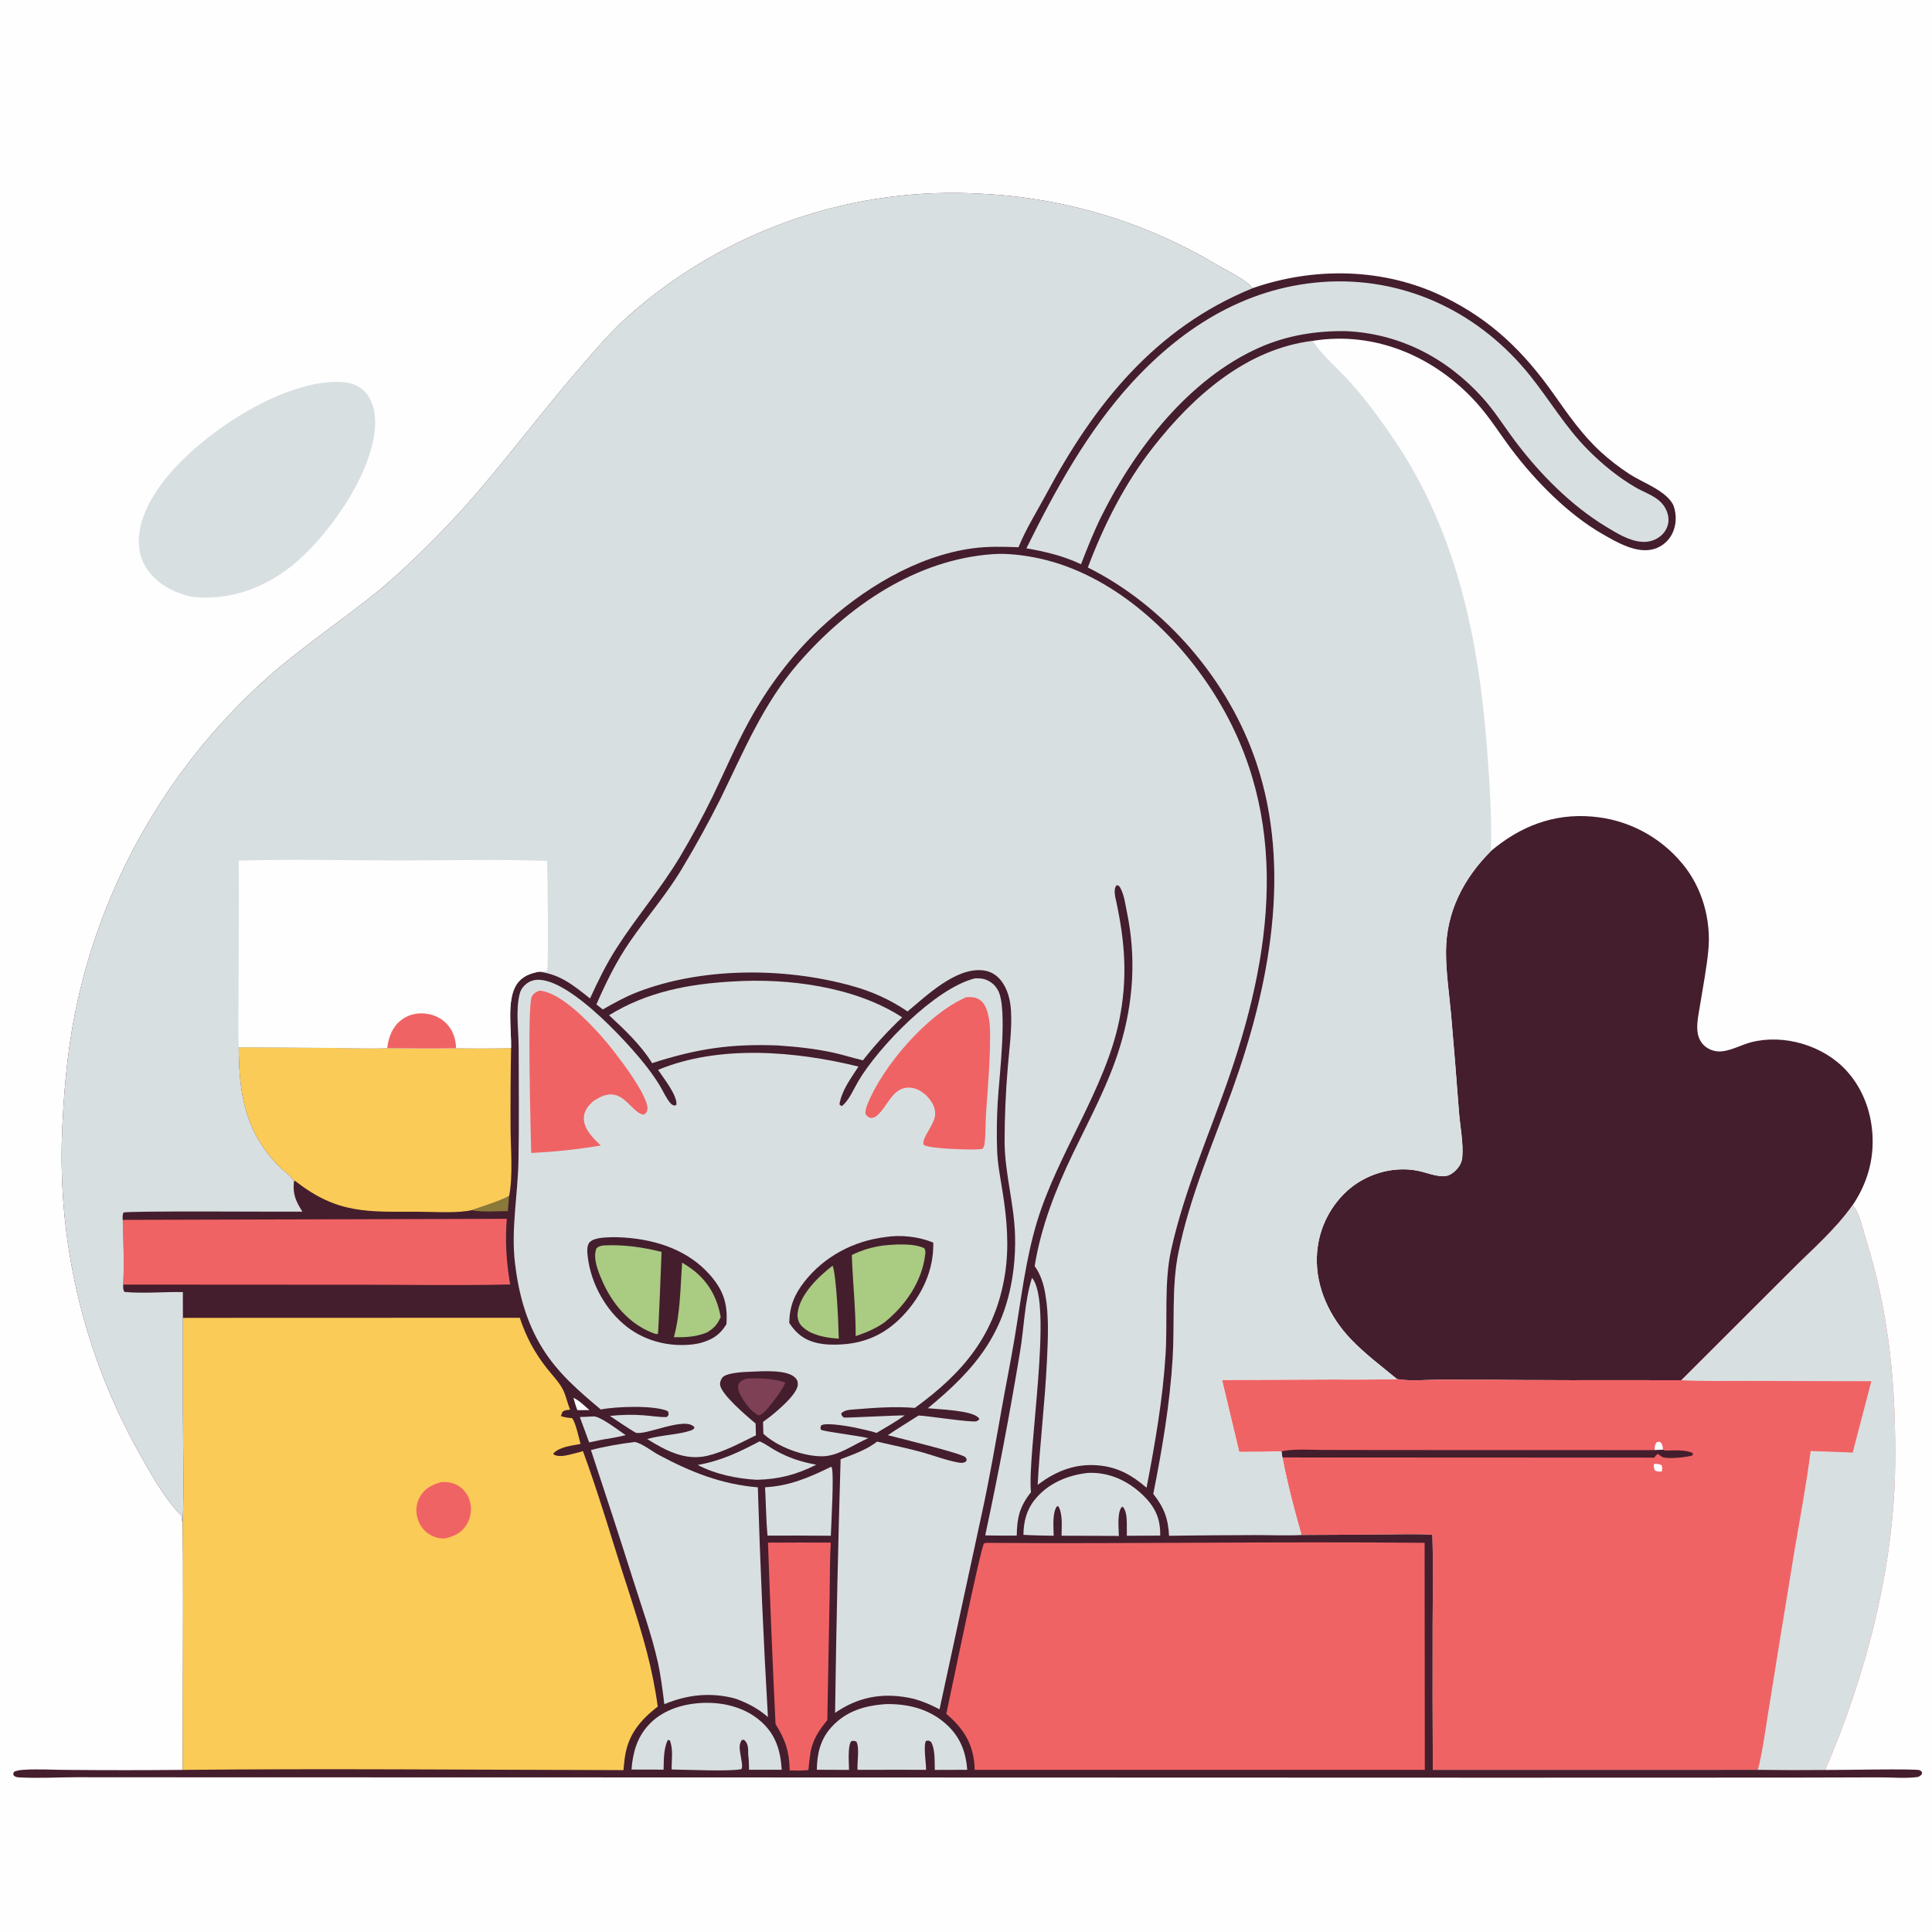 <?xml version="1.0" encoding="utf-8" ?>
<svg xmlns="http://www.w3.org/2000/svg" xmlns:xlink="http://www.w3.org/1999/xlink" width="1024" height="1024">
	<path fill="#FEFEFE" d="M0 0L1024 0L1024 1024L0 1024L0 0Z"/>
	<path fill="#D8DFE1" d="M173.135 202.687C176.079 202.376 179.348 202.25 182.295 202.567C187.031 203.075 191.351 204.887 194.337 208.709C198.647 214.223 199.332 221.85 198.577 228.592C195.799 253.427 173.224 285.21 154.221 300.244C139.106 312.202 120.547 318.583 101.329 316.274C95.146 314.764 89.521 312.527 84.461 308.582C78.592 304.007 74.564 297.703 73.761 290.205C72.273 276.314 80.391 262.587 88.903 252.309C107.272 230.131 144.277 205.51 173.135 202.687Z"/>
	<path fill="#441E2D" d="M790.273 451.014C805.82 437.951 823.372 431.046 843.889 432.798Q845.612 432.938 847.325 433.164Q849.038 433.39 850.738 433.702Q852.438 434.013 854.12 434.409Q855.802 434.804 857.463 435.284Q859.123 435.763 860.758 436.325Q862.392 436.886 863.996 437.529Q865.601 438.171 867.171 438.893Q868.741 439.615 870.274 440.414Q871.806 441.213 873.296 442.088Q874.787 442.963 876.232 443.911Q877.677 444.859 879.072 445.878Q880.468 446.897 881.811 447.984Q883.154 449.072 884.442 450.225Q885.729 451.378 886.957 452.594Q888.185 453.81 889.351 455.086Q890.516 456.362 891.617 457.694C902.168 470.241 907.033 487.56 905.45 503.794C904.533 513.196 902.674 522.615 901.2 531.947C900.479 536.511 899.277 541.516 899.636 546.143C899.824 548.565 900.578 550.918 902.063 552.863C903.995 555.393 907.193 557.007 910.349 557.252C916.164 557.702 922.505 553.879 928.056 552.434C945.518 547.888 966.419 554.11 978.602 567.403C988.685 578.406 993.163 593.173 992.477 607.932C991.959 619.059 988.14 629.587 981.935 638.785C973.106 651.38 960.632 662.178 949.771 673.043L891.146 731.557L858.232 731.509L854.995 731.522L838.033 731.506L834.77 731.544L812.987 731.457L808.758 731.454Q786.006 731.243 763.252 731.268C756.016 731.285 747.554 732.186 740.452 730.933C732.142 724.08 723.181 717.376 715.764 709.551C704.808 697.991 697.432 682.478 697.956 666.362Q697.988 665.135 698.082 663.912Q698.175 662.689 698.328 661.471Q698.482 660.254 698.696 659.046Q698.91 657.838 699.184 656.642Q699.457 655.446 699.79 654.265Q700.123 653.084 700.513 651.921Q700.904 650.757 701.352 649.615Q701.8 648.473 702.305 647.354Q702.809 646.236 703.368 645.144Q703.927 644.051 704.539 642.988Q705.152 641.925 705.816 640.894Q706.481 639.862 707.196 638.865Q707.911 637.868 708.674 636.907Q709.437 635.947 710.248 635.025Q711.058 634.104 711.913 633.224Q712.768 632.344 713.665 631.507C723.475 622.397 737.804 617.996 751.038 620.442C755.607 621.286 760.353 623.419 765.005 623.423C767.638 623.426 769.771 622.102 771.588 620.282C773.509 618.359 774.786 616.145 775.026 613.411C775.69 605.851 773.911 597.31 773.311 589.682Q771.368 563.759 769.114 537.862C768.112 526.779 766.365 515.367 766.414 504.245C766.506 483.305 775.768 465.519 790.273 451.014Z"/>
	<path fill="#F06364" d="M891.146 731.557L949.771 673.043C960.632 662.178 973.106 651.38 981.935 638.785C985.631 642.576 987.266 651.308 988.873 656.439C1001.46 696.631 1004.93 734.813 1004.46 776.681C1003.85 831.298 988.868 888.206 967.389 938.13Q949.554 938.327 931.719 938.051L759.449 938.061Q759.168 900.009 759.299 861.957C759.34 845.873 759.814 829.584 759.113 813.523C750.39 812.928 741.427 813.326 732.68 813.353L689.823 813.581C685.95 800.107 682.347 786.252 679.697 772.488L679.216 769.222C671.75 769.568 664.27 769.514 656.797 769.529L647.679 731.392L705.145 731.172C716.899 731.132 728.709 731.337 740.452 730.933C747.554 732.186 756.016 731.285 763.252 731.268Q786.006 731.243 808.758 731.454L812.987 731.457L834.77 731.544L838.033 731.506L854.995 731.522L858.232 731.509L891.146 731.557Z"/>
	<path fill="#FEFEFE" d="M876.619 775.911C878.138 775.905 879.299 775.815 880.661 776.609C881.181 777.923 880.992 778.504 880.815 779.884C879.382 779.994 878.627 780.051 877.267 779.465C876.429 778.276 876.571 777.29 876.619 775.911Z"/>
	<path fill="#FEFEFE" d="M877.005 768.596C877.063 766.771 876.99 766.167 877.94 764.558C879.062 764.025 878.969 764.03 880.142 764.437C881.294 765.934 881.221 766.541 881.43 768.377L877.005 768.596Z"/>
	<path fill="#441E2D" d="M877.005 768.596L881.43 768.377L882.519 768.833C887.096 768.809 893.055 768.18 897.253 770.185L897.121 771.39C894.374 772.318 884.017 773.471 881.238 772.289C880.391 771.929 879.478 771.149 878.728 770.603C878.552 770.728 878.371 770.846 878.2 770.978C877.551 771.477 877.241 771.9 876.809 772.576L679.697 772.488L679.216 769.222C686.163 767.798 694.106 768.485 701.21 768.492L736.79 768.553L877.005 768.596Z"/>
	<path fill="#D8DFE1" d="M891.146 731.557L949.771 673.043C960.632 662.178 973.106 651.38 981.935 638.785C985.631 642.576 987.266 651.308 988.873 656.439C1001.46 696.631 1004.93 734.813 1004.46 776.681C1003.85 831.298 988.868 888.206 967.389 938.13Q949.554 938.327 931.719 938.051C934.108 928.781 935.356 919.192 936.858 909.748L943.147 870.639L951.242 821.119C954.219 803.754 957.417 786.563 959.69 769.08L981.976 769.883L991.845 732.079L927.578 731.912C915.464 731.882 903.24 732.165 891.146 731.557Z"/>
	<path fill="#D8DFE1" d="M576.594 300.769C585.163 278.035 596.322 255.995 611.377 236.821C632.464 209.964 660.57 184.921 695.819 180.657C695.902 180.798 695.982 180.94 696.068 181.079C700.135 187.656 709.959 196.248 715.486 202.405C723.565 211.405 731.263 221.825 738.102 231.808C772.24 281.64 783.875 339.052 788.271 398.305C789.559 415.674 790.751 433.589 790.273 451.014C775.768 465.519 766.506 483.305 766.414 504.245C766.365 515.367 768.112 526.779 769.114 537.862Q771.368 563.759 773.311 589.682C773.911 597.31 775.69 605.851 775.026 613.411C774.786 616.145 773.509 618.359 771.588 620.282C769.771 622.102 767.638 623.426 765.005 623.423C760.353 623.419 755.607 621.286 751.038 620.442C737.804 617.996 723.475 622.397 713.665 631.507Q712.768 632.344 711.913 633.224Q711.058 634.104 710.248 635.025Q709.437 635.947 708.674 636.907Q707.911 637.868 707.196 638.865Q706.481 639.862 705.816 640.894Q705.152 641.925 704.539 642.988Q703.927 644.051 703.368 645.144Q702.809 646.236 702.304 647.354Q701.8 648.473 701.352 649.615Q700.904 650.757 700.513 651.921Q700.123 653.084 699.79 654.265Q699.457 655.446 699.184 656.642Q698.91 657.838 698.696 659.046Q698.482 660.254 698.328 661.471Q698.175 662.689 698.081 663.912Q697.988 665.135 697.956 666.362C697.432 682.478 704.808 697.991 715.764 709.551C723.181 717.376 732.142 724.08 740.452 730.933C728.709 731.337 716.899 731.132 705.145 731.172L647.679 731.392L656.797 769.529C664.27 769.514 671.75 769.568 679.216 769.222L679.697 772.488C682.347 786.252 685.95 800.107 689.823 813.581C681.787 813.978 673.58 813.599 665.525 813.611Q642.581 813.641 619.639 813.985C619.159 804.801 616.971 799.004 611.277 791.789C615.983 768.093 620.098 743.925 621.544 719.788C622.634 701.594 620.939 681.833 624.547 664.086C630.618 634.223 642.926 606.075 653.193 577.533C672.812 522.998 684.824 460.903 665.97 404.429C651.39 360.757 617.758 321.349 576.594 300.769Z"/>
	<path fill="#441E2D" d="M96.333 803.524Q95.305 802.497 94.334 801.417C86.144 792.347 79.527 780.389 73.546 769.724Q72.157 767.241 70.812 764.734Q69.468 762.228 68.168 759.697Q66.868 757.167 65.613 754.614Q64.358 752.062 63.148 749.487Q61.938 746.912 60.774 744.316Q59.61 741.721 58.493 739.105Q57.375 736.489 56.303 733.854Q55.232 731.219 54.208 728.565Q53.183 725.911 52.206 723.239Q51.229 720.568 50.299 717.879Q49.369 715.191 48.487 712.486Q47.605 709.782 46.771 707.062Q45.937 704.343 45.151 701.609Q44.365 698.875 43.628 696.127Q42.891 693.38 42.202 690.619Q41.514 687.859 40.874 685.087Q40.234 682.316 39.644 679.533Q39.054 676.75 38.513 673.957Q37.972 671.164 37.48 668.363Q36.989 665.561 36.547 662.75Q36.105 659.94 35.713 657.123Q35.321 654.305 34.979 651.481Q34.637 648.657 34.345 645.827Q34.053 642.998 33.812 640.163Q33.57 637.329 33.378 634.491Q33.187 631.652 33.045 628.811Q32.904 625.97 32.813 623.127Q32.722 620.284 32.681 617.439Q32.641 614.595 32.65 611.75Q32.66 608.905 32.72 606.061Q32.78 603.217 32.891 600.375Q33.001 597.532 33.162 594.692C34.227 572.844 36.501 550.931 41.321 529.566Q42.022 526.467 42.784 523.383Q43.546 520.298 44.369 517.229Q45.191 514.16 46.073 511.108Q46.956 508.056 47.897 505.021Q48.839 501.987 49.84 498.972Q50.842 495.956 51.902 492.961Q52.962 489.966 54.08 486.992Q55.199 484.018 56.376 481.067Q57.552 478.116 58.786 475.188Q60.02 472.26 61.312 469.357Q62.603 466.454 63.951 463.577Q65.299 460.7 66.703 457.85Q68.107 455 69.567 452.178Q71.026 449.356 72.541 446.563Q74.055 443.77 75.624 441.007Q77.193 438.244 78.816 435.513Q80.439 432.781 82.115 430.082Q83.791 427.383 85.52 424.717Q87.248 422.051 89.029 419.42Q90.809 416.788 92.641 414.192Q94.473 411.596 96.355 409.037Q98.237 406.477 100.169 403.955Q102.101 401.432 104.082 398.948Q106.063 396.464 108.093 394.02Q110.122 391.575 112.199 389.171Q114.276 386.766 116.399 384.403Q118.523 382.039 120.692 379.718Q122.862 377.397 125.076 375.119Q127.291 372.84 129.549 370.606Q131.808 368.371 134.11 366.181Q136.412 363.992 138.756 361.847Q141.101 359.703 143.487 357.605C161 342.382 180.165 329.503 198.244 315.011C210.157 305.462 221.373 294.596 232.1 283.737C258.533 256.979 280.224 226.625 304.615 198.134C313.701 187.52 322.718 176.761 333.119 167.383Q335.504 165.269 337.94 163.215Q340.377 161.161 342.863 159.167Q345.349 157.173 347.883 155.241Q350.418 153.309 352.999 151.44Q355.58 149.571 358.206 147.766Q360.833 145.962 363.503 144.222Q366.173 142.482 368.885 140.809Q371.597 139.135 374.349 137.529Q377.102 135.923 379.893 134.385Q382.684 132.847 385.512 131.378Q388.34 129.909 391.204 128.51Q394.067 127.111 396.964 125.784Q399.861 124.456 402.79 123.199Q405.718 121.943 408.677 120.759Q411.636 119.576 414.623 118.465Q417.61 117.354 420.623 116.318Q423.637 115.281 426.675 114.319Q429.713 113.357 432.774 112.469Q435.835 111.582 438.916 110.771Q441.998 109.959 445.099 109.223Q448.2 108.488 451.318 107.829Q454.435 107.17 457.569 106.588Q460.702 106.006 463.848 105.501Q466.995 104.996 470.153 104.569Q473.311 104.142 476.479 103.793Q479.646 103.443 482.821 103.172Q485.997 102.901 489.178 102.708Q492.359 102.515 495.543 102.4Q498.728 102.285 501.915 102.249Q505.101 102.213 508.288 102.255Q511.474 102.297 514.659 102.418Q517.843 102.538 521.024 102.737Q525.102 102.944 529.173 103.275Q533.243 103.607 537.301 104.062Q541.36 104.517 545.402 105.095Q549.445 105.674 553.468 106.375Q557.491 107.076 561.491 107.899Q565.49 108.723 569.463 109.667Q573.436 110.612 577.379 111.678Q581.321 112.743 585.229 113.928Q589.137 115.113 593.007 116.416Q596.877 117.719 600.706 119.14Q604.535 120.56 608.319 122.097Q612.102 123.633 615.837 125.284Q619.573 126.935 623.256 128.699Q626.939 130.463 630.567 132.338Q634.194 134.213 637.763 136.198Q641.332 138.182 644.839 140.275C650.702 143.699 659.436 147.647 663.988 152.714C696.739 141.329 733.614 141.973 765.096 157.249C790.366 169.511 807.621 186.39 823.652 209.106C831.221 219.832 838.665 230.569 848.417 239.49C853.108 243.781 858.304 247.778 863.628 251.253C870.603 255.805 882.276 259.697 886.568 267.09Q886.866 267.603 887.063 268.163C888.729 272.832 888.541 278.42 886.308 282.856Q885.951 283.577 885.523 284.258Q885.094 284.939 884.599 285.572Q884.103 286.206 883.546 286.786Q882.989 287.367 882.375 287.887Q881.762 288.408 881.099 288.863Q880.436 289.318 879.73 289.704Q879.024 290.089 878.282 290.401Q877.54 290.713 876.771 290.948C867.562 293.724 857.019 287.446 849.261 282.997C831.153 272.612 813.741 254.904 801.17 238.207C795.029 230.052 789.547 221.192 782.71 213.604C760.601 189.066 728.913 175.314 695.819 180.657C660.57 184.921 632.464 209.964 611.377 236.821C596.322 255.995 585.163 278.035 576.594 300.769C617.758 321.349 651.39 360.757 665.97 404.429C684.824 460.903 672.812 522.998 653.193 577.533C642.926 606.075 630.618 634.223 624.547 664.086C620.939 681.833 622.634 701.594 621.544 719.788C620.098 743.925 615.983 768.093 611.277 791.789C616.971 799.004 619.159 804.801 619.639 813.985Q642.581 813.642 665.525 813.611C673.58 813.599 681.787 813.978 689.823 813.581L732.68 813.353C741.427 813.326 750.39 812.928 759.113 813.523C759.814 829.584 759.34 845.873 759.299 861.957Q759.168 900.011 759.449 938.061L931.719 938.051Q949.554 938.327 967.389 938.13C973.805 938.209 1015.92 937.323 1017.61 938.266C1018.03 938.501 1018.32 938.917 1018.68 939.242L1018.67 940.26C1017.97 941.167 1017.18 941.785 1016.01 941.922C1009.64 942.667 1002.36 942.02 995.917 942.041L950.746 942.164L796.675 942.209L316.5 942.065L105.465 942.02L40.72 941.981C30.778 941.985 20.48 942.605 10.58 942.079C9.221 942.007 8.322 942.005 7.253 941.057C6.998 939.895 6.831 940.161 7.519 939.035C9.137 938.384 10.565 938.157 12.305 938.04C20.102 937.513 28.245 938.076 36.082 938.09Q66.473 938.371 96.863 938.074L97.02 847.017L97.005 842.886Q97.046 824.883 96.827 806.882C96.255 805.979 96.393 804.588 96.333 803.524Z"/>
	<path fill="#FEFEFE" d="M303.936 740.864C306.971 742.195 309.884 745.215 312.412 747.381L306.009 747.412C305.161 745.244 304.524 743.111 303.936 740.864Z"/>
	<path fill="#8B793A" d="M249.778 641.445C256.436 639.173 263.55 637.072 269.838 633.917Q269.542 637.908 269.163 641.893C262.952 641.933 255.889 642.576 249.778 641.445Z"/>
	<path fill="#D8DFE1" d="M314.332 750.739C317.823 750.266 328.202 758.41 331.581 760.64C328.671 761.46 325.579 761.92 322.608 762.493C319.174 762.937 315.674 763.837 312.267 764.504L307.325 751.066C309.66 751.001 311.998 750.851 314.332 750.739Z"/>
	<path fill="#7E4055" d="M395.779 730.67C402.917 730.382 409.464 730.565 416.326 732.711C414.148 737.513 410.736 741.734 407.448 745.809C405.985 747.442 404.279 749.781 402.041 750.165C398.617 748.476 395.879 744.922 393.818 741.755C392.513 739.75 390.566 736.271 391.431 733.773C392.083 731.892 394.107 731.299 395.779 730.67Z"/>
	<path fill="#D8DFE1" d="M402.597 763.941C405.351 765.041 408.186 767.195 410.802 768.673C417.949 772.708 424.598 774.852 432.652 776.324C422.151 781.606 412.892 784.025 401.128 784.317C390.708 783.759 379.071 781.379 369.818 776.456C382.164 774.275 391.593 769.731 402.597 763.941Z"/>
	<path fill="#D8DFE1" d="M440.462 777.438L440.845 777.751C442.138 781.368 440.521 808.294 440.358 813.98Q423.57 813.837 406.782 813.895C406.023 805.422 405.991 796.784 405.49 788.276C418.362 787.63 429.069 783.016 440.462 777.438Z"/>
	<path fill="#D8DFE1" d="M546.975 677.286C558.472 690.509 544.285 770.742 546.444 790.905C540.441 798.507 539.039 804.309 538.895 813.913L527.75 813.882L522.191 813.786Q532.491 765.703 540.528 717.191C542.744 704.358 543.011 689.575 546.975 677.286Z"/>
	<path fill="#D8DFE1" d="M576.362 780.7C576.945 780.667 577.528 780.629 578.112 780.625C589.252 780.565 599.235 785.685 606.895 793.578C612.725 799.586 615.062 805.534 614.944 813.901L597.253 813.999Q597.286 810.63 597.235 807.261C597.183 804.544 597.01 800.461 594.963 798.498C594.736 798.706 594.466 798.876 594.282 799.122C592.096 802.045 592.961 810.426 593.015 814.09L582.25 814.024L562.647 813.962C562.651 809.15 563.387 802.794 561.044 798.464L560.246 798.32C557.607 801.745 558.422 809.772 558.476 813.986C553.126 813.88 547.775 813.815 542.432 813.493C542.514 806.57 544.074 800.295 548.517 794.785C555.379 786.274 565.721 781.888 576.362 780.7Z"/>
	<path fill="#D8DFE1" d="M469.909 903.2C481.157 903.045 491.946 905.688 500.652 913.104C508.504 919.793 511.904 927.884 512.642 938.03L495.472 938.088C495.285 933.49 495.75 927.389 493.517 923.299C492.252 922.45 492.317 922.469 490.807 922.686C489.289 925.124 490.89 934.541 490.851 938.041L476.375 938.012L454.523 938.046C454.224 934.087 455.667 926.338 453.914 923.105C452.689 922.589 452.54 922.614 451.224 922.853C449.132 925.214 450.012 934.801 449.996 938.078L432.938 938.007C433.068 929.523 434.756 922.021 440.561 915.543C448.371 906.83 458.588 903.877 469.909 903.2Z"/>
	<path fill="#D8DFE1" d="M334.715 937.908C335.349 929.323 337.455 921.457 343.233 914.864C350.234 906.877 360.657 903.345 371.009 902.652C382.58 901.878 394.636 904.644 403.45 912.512C411.217 919.445 413.687 927.915 414.333 938.023L397.006 938.003C397.002 935.244 396.908 932.612 396.56 929.869C396.542 927.3 396.75 924.288 394.626 922.4C394.466 922.257 394.262 922.172 394.079 922.058C392.953 922.381 393.234 922.06 392.753 922.95C391.66 924.971 392.031 927.337 392.402 929.484L393.202 934.353C393.325 935.607 393.505 936.478 392.996 937.668C386.98 939.032 363.576 937.93 355.978 937.879C355.941 932.615 356.899 927.483 355.051 922.407L353.92 922.258C351.65 927.157 351.88 932.665 351.711 937.95L334.715 937.908Z"/>
	<path fill="#F06364" d="M407.052 817.632Q423.686 817.519 440.32 817.607C439.78 826.94 439.904 836.39 439.72 845.742L438.496 911.698C433.993 917.265 431.22 921.265 429.611 928.379C429.127 931.621 428.826 934.906 428.46 938.164C425.151 938.539 421.859 938.42 418.536 938.352C418.383 928.362 416.292 922.213 411.051 913.783Q408.729 865.721 407.052 817.632Z"/>
	<path fill="#D8DFE1" d="M388.216 520.209C417.62 518.302 453.273 522.945 478.191 539.219C470.654 546.366 463.76 553.803 457.383 562C452.147 560.779 447.033 559.106 441.771 557.951C431.985 555.803 422.165 554.788 412.185 554.106C387.254 553.167 369.492 555.795 345.628 563.489C339.885 554.075 330.883 545.571 322.809 538.102C342.898 525.711 364.984 521.504 388.216 520.209Z"/>
	<path fill="#F06364" d="M65.051 646.559L268.608 646C267.676 657.862 268.341 669.061 270.425 680.785C244.078 681.401 217.634 680.939 191.276 680.928L65.284 680.855C65.932 669.528 65.344 657.904 65.051 646.559Z"/>
	<path fill="#D8DFE1" d="M336.531 764.269C340.534 765.15 345.466 769.167 349.18 771.156C366.057 780.198 382.422 786.738 401.673 788.306Q403.484 849.222 407.014 910.063C401.698 905.527 396.434 902.729 389.882 900.335C376.992 896.785 364.333 898.147 352.112 903.252C351.162 895.609 350.234 887.945 348.536 880.424C345.297 866.079 340.162 851.96 335.76 837.928Q324.719 803.169 313.211 768.563C320.786 766.585 328.762 765.23 336.531 764.269Z"/>
	<path fill="#FACB57" d="M241.728 555.52C251.418 555.771 261.195 555.667 270.885 555.453Q270.494 576.676 270.608 597.902C270.675 608.448 271.956 623.735 269.838 633.917C263.55 637.072 256.436 639.173 249.778 641.445Q248.545 641.738 247.288 641.897C239.009 642.972 229.97 642.262 221.578 642.254C195.026 642.228 179.022 643.553 156.812 626.188L156.314 625.794L155.756 626.324C155.228 624.007 150.658 620.932 148.843 619.141C129.995 600.547 126.69 580.382 126.517 555.072Q152.847 555.124 179.175 555.458C187.796 555.522 196.611 555.874 205.22 555.483C217.353 555.595 229.602 555.917 241.728 555.52Z"/>
	<path fill="#D8DFE1" d="M704.796 149.23C746.753 147.552 784.81 166.477 810.917 199.019C821.414 212.102 829.657 226.338 841.583 238.354C849.09 245.918 857.547 252.875 866.771 258.26C871.007 260.732 876.048 262.366 879.729 265.65C882.472 268.098 884.358 271.862 884.342 275.572C884.328 278.705 882.908 281.618 880.607 283.715C877.794 286.276 874.022 287.443 870.255 287.177C863.368 286.69 856.817 282.533 851.085 279.057C832.644 267.873 816.033 251.049 803.086 233.827C797.221 226.025 792.051 217.656 785.459 210.424C766.391 189.504 741.676 176.758 713.313 175.506C697.542 175.276 681.949 177.792 667.466 184.234C630.213 200.805 601.582 237.79 583.839 273.504C579.708 281.819 576.331 290.411 572.967 299.058C563.785 294.714 553.974 292.311 544.01 290.632C559.229 259.842 576.448 228.48 599.765 202.992C627.754 172.398 662.412 151.13 704.796 149.23Z"/>
	<path fill="#F06364" d="M522.792 817.743C600.21 818.336 677.653 816.928 755.068 817.735L755.184 938.061L734.25 938.043L516.605 938.078C516.592 936.976 516.539 935.898 516.439 934.799C515.407 923.475 510.105 915.57 501.566 908.39C503.754 898.295 519.557 821.238 521.537 818.022L522.792 817.743Z"/>
	<path fill="#D8DFE1" d="M516.594 518.584Q518.288 518.439 519.978 518.632C523.017 518.988 525.953 520.687 527.807 523.117Q528.51 524.046 529.053 525.077C534.191 534.751 529.486 571.798 528.811 584.054C528.346 592.515 528.181 601.096 528.484 609.567C528.749 616.957 530.187 624.161 531.356 631.443C533.691 645.982 534.968 660.736 532.656 675.383C527.589 707.485 510.335 727.794 484.88 746.227C474.342 745.306 463.264 746.178 452.749 747.028C450.369 747.22 447.456 747.293 445.831 749.212L446.249 750.4C446.606 750.711 446.89 751.137 447.321 751.332C447.903 751.596 475.239 750.085 479.506 750.204C474.743 753.593 469.61 756.48 464.593 759.474C461.631 758.451 458.314 757.853 455.257 757.11C451.766 756.261 438.136 753.733 435.295 755.444C434.792 756.688 434.686 756.62 435.197 757.841C437.338 758.836 455.144 760.973 460.252 762.252C452.646 765.446 444.527 771.719 436.06 771.858C425.915 772.024 411.975 766.86 404.603 759.919L404.427 753.643Q406.355 752.271 408.216 750.809C411.949 747.873 422.833 738.802 422.876 733.713C422.889 732.311 422.55 731.356 421.599 730.327C417.372 725.759 403.971 726.789 398.038 727.031C394.692 727.167 384.9 727.448 382.802 730.227C382.024 731.258 381.472 732.803 381.68 734.112C382.515 739.356 395.922 750.636 400.488 754.521L400.654 760.77C392.352 764.754 383.878 769.478 374.878 771.603C363.121 774.379 352.772 768.773 343.028 762.727C350.385 760.559 359.438 760.471 365.857 758.275C366.992 757.886 367.619 757.686 368.135 756.555C363.398 750.382 342.016 761.167 336.799 759.308C332.183 756.529 327.737 753.454 323.255 750.464C329.12 749.849 335.274 749.682 341.155 750.136C345.17 750.447 349.369 751.177 353.384 751.071L354.247 750.161C354.383 748.933 354.495 748.869 353.816 747.86C346.589 744.73 326.313 745.437 318.436 747.066C306.673 737.177 295.7 727.812 287.48 714.581C278.919 700.8 274.798 685.343 272.93 669.319C270.824 651.259 274.482 633.065 274.802 614.943C275.154 594.975 274.93 574.92 274.895 554.945C274.88 545.939 273.224 535.256 275.485 526.574C276.153 524.006 278.1 521.774 280.398 520.496C296.141 511.745 333.769 553.523 343.184 565.939C345.578 569.096 347.92 572.373 349.932 575.79C351.576 578.584 352.995 581.788 355.018 584.318C355.939 585.471 356.337 585.617 357.693 586.055C357.82 585.936 357.924 585.788 358.074 585.699C358.209 585.619 358.374 585.608 358.524 585.563C359.029 580.46 351.573 571.288 348.797 567.052C381.08 553.614 421.649 557.06 454.997 565.302C450.968 571.644 446.158 577.796 444.923 585.355L446.086 586.277C449.791 583.699 452.548 577.055 454.844 573.172C465.8 554.647 495.535 523.952 516.594 518.584Z"/>
	<path fill="#441E2D" d="M325.144 655.717Q328.09 655.757 331.03 655.94C348.076 657.099 365.007 662.723 376.493 675.969C383.494 684.042 385.785 691.193 385.018 701.839C381.558 707.571 377.598 710.002 371.284 711.801C370.033 712.088 368.775 712.348 367.5 712.508C355.153 714.059 342.305 710.98 332.397 703.328C321.17 694.656 313.323 680.564 311.573 666.523C311.289 664.238 310.761 660.119 312.577 658.356C315.326 655.686 321.58 655.899 325.144 655.717Z"/>
	<path fill="#AACB82" d="M361.533 669.246Q363.468 670.382 365.324 671.642C374.802 678.154 379.938 686.814 381.984 698.05C380.212 702.055 378.48 703.951 374.712 706.241C368.828 708.62 363.414 708.853 357.157 708.748C360.594 696.477 360.624 681.956 361.533 669.246Z"/>
	<path fill="#AACB82" d="M319.792 660.108C330.403 659.538 340.368 660.994 350.644 663.524C350.48 668.411 348.981 706.595 348.695 707.091L347.352 706.996Q346.366 706.654 345.397 706.268C333.107 701.34 324.22 690.597 319.085 678.623C316.997 673.752 314.071 666.845 316.137 661.642C317.444 660.448 318.092 660.461 319.792 660.108Z"/>
	<path fill="#F06364" d="M512.122 528.546C514.526 528.434 516.631 528.368 518.785 529.609C521.73 531.307 522.915 534.503 523.696 537.639C524.518 540.942 524.74 544.203 524.768 547.593C524.883 561.746 523.596 575.999 522.631 590.116C522.277 595.293 522.48 600.691 521.894 605.811C521.762 606.968 521.523 607.763 520.932 608.76C520.279 609.003 519.751 609.086 519.052 609.14C514.361 609.505 492.057 608.947 489.48 606.717C488.513 602.8 495.489 596.095 495.642 590.544C495.763 586.141 493.479 583.325 490.648 580.282C488.197 578.315 485.669 576.684 482.439 576.479C472.88 575.874 470.615 586.627 464.688 591.366C463.47 592.341 462.497 592.662 460.922 592.431C459.689 591.65 459.312 591.502 458.657 590.225C458.718 588.555 458.996 587.283 459.607 585.723C467.679 565.118 491.628 537.328 512.122 528.546Z"/>
	<path fill="#441E2D" d="M469.178 655.685C477.505 654.334 486.879 655.415 494.655 658.6C494.998 673.281 488.611 686.687 478.638 697.254C469.002 707.464 457.846 712.318 443.875 712.66C440.479 712.777 436.9 712.629 433.57 711.918C426.662 710.443 422.054 706.993 418.309 701.136C418.496 692.402 420.977 686.193 426.318 679.368C436.776 666.002 452.409 657.703 469.178 655.685Z"/>
	<path fill="#AACB82" d="M441.302 670.82C443.372 676.329 444.425 702.293 444.573 709.528C439.141 709.161 434.589 708.435 429.609 706.218C427.775 705.226 425.606 703.816 424.327 702.149C422.941 700.342 422.508 697.924 422.793 695.7C424.052 685.87 433.949 676.543 441.302 670.82Z"/>
	<path fill="#AACB82" d="M467.872 660.175C474.015 659.523 484.341 658.762 489.942 661.636C490.562 662.902 490.537 663.631 490.37 665.027C488.661 679.351 479.758 692.077 468.776 700.911C463.995 704.269 459.027 706.295 453.525 708.186C453.554 693.828 451.959 679.538 451.48 665.199C456.767 662.568 462.042 661.033 467.872 660.175Z"/>
	<path fill="#F06364" d="M285.91 525.061C297.025 525.817 311.923 541.538 319.207 549.733C324.721 555.936 344.527 581.12 343.116 588.277C342.858 589.589 342.29 589.989 341.327 590.763C336.6 590.623 332.224 581.728 325.989 580.335C321.421 579.315 317.749 581.507 314.099 583.91C311.605 586.306 309.505 588.924 309.445 592.553C309.345 598.572 314.483 603.249 318.409 607.136C306.437 609.181 293.686 610.534 281.55 611.069C281.324 599.976 279.379 533.624 281.831 528.347C282.727 526.421 284.075 525.826 285.91 525.061Z"/>
	<path fill="#FACB57" d="M96.943 698.499L275.486 698.441C278.787 708.383 283.27 716.895 289.771 725.13C292.444 728.517 295.666 731.814 297.84 735.532C299.875 739.011 300.587 743.416 302.184 747.164C300.519 747.355 299.529 747.263 298.159 748.265L297.253 750.531C297.398 750.582 297.543 750.635 297.689 750.684C299.499 751.291 301.181 751.473 303.076 751.61C304.905 752.951 306.925 762.607 307.711 765.327C303.107 766.219 297.006 766.746 293.475 770.135L293.346 770.846C295.465 772.2 298.887 771.695 301.234 771.157C303.835 770.56 306.416 769.842 308.992 769.146C317.851 793.248 324.893 818.049 332.914 842.439L334.38 847.038C340.776 867.219 345.72 883.428 348.618 904.531C339.06 911.912 332.71 919.701 331.105 931.985C330.836 934.048 330.652 936.126 330.466 938.198C252.62 938.056 174.702 937.322 96.863 938.074L97.02 847.017L97.005 842.886Q97.046 824.883 96.827 806.882C97.646 788.282 96.974 769.335 96.979 750.696L96.937 746.554L96.943 698.499Z"/>
	<path fill="#F06364" d="M233.963 785.549C236.961 785.364 239.46 785.706 242.17 787.091C245.639 788.863 248.066 792.088 249.08 795.822Q249.285 796.587 249.413 797.369Q249.54 798.151 249.589 798.942Q249.637 799.733 249.606 800.525Q249.574 801.316 249.463 802.101Q249.352 802.886 249.163 803.655Q248.974 804.424 248.708 805.171Q248.443 805.918 248.104 806.634Q247.764 807.35 247.355 808.028C244.628 812.482 240.786 814.199 235.941 815.41C233.302 815.63 230.46 814.825 228.161 813.561C224.681 811.648 222.295 808.33 221.247 804.529C220.184 800.676 220.625 796.678 222.65 793.217C225.281 788.72 229.139 786.835 233.963 785.549Z"/>
	<path fill="#D8DFE1" d="M526.273 293.711C533.473 293.209 541.258 294.108 548.328 295.463C586.054 302.695 618.787 331.171 639.918 362.209C683.814 426.685 675.988 499.194 651.914 569.487C641.283 600.527 627.881 630.258 620.732 662.466C616.92 679.644 618.885 699.875 617.778 717.843C616.309 741.707 612.185 765.088 607.703 788.534C600.629 782.415 593.462 778.144 584.048 776.898C571.107 775.187 560.172 779.232 549.978 787.021C551.153 765.039 553.864 743.186 554.905 721.159C555.457 709.493 556.036 697.355 554.035 685.8C553.115 680.489 551.568 675.463 548.392 671.049C551.756 650.145 559.587 630.232 568.75 611.233C577.659 592.76 587.631 574.438 593.615 554.74C600.727 531.327 602.292 507.521 597.301 483.483C596.457 479.418 595.808 474.099 593.75 470.517C593.142 469.459 593.006 469.437 591.887 469.168C589.916 471.233 591.128 475.45 591.667 477.98C596.302 499.741 597.719 518.628 593.228 540.763C585.897 576.895 560.521 611.638 549.649 647.54C543.541 667.71 541.195 688.789 537.71 709.505C535.624 721.906 533.135 734.245 530.923 746.625C527.636 765.013 524.505 783.347 520.528 801.607L497.975 905.958C492.644 903.224 487.291 900.878 481.372 899.782C467.051 897.132 454.547 899.616 442.612 907.851Q443.532 840.624 445.543 773.42C451.595 771.167 459.825 768.218 464.833 764.069C472.751 765.925 480.791 767.536 488.627 769.696C494.99 771.449 501.587 774.058 508.062 775.188C509.738 775.48 510.745 775.445 512.161 774.505L512.333 773.354C512.088 772.993 511.94 772.542 511.599 772.27C508.858 770.082 476.011 762.132 470.575 760.665C475.904 757.063 481.463 753.725 486.878 750.246C491.569 750.413 515.503 754.174 517.652 753.262C518.19 753.034 518.607 752.587 519.084 752.249C518.887 751.803 518.88 751.667 518.546 751.331C514.692 747.454 497.845 747.04 491.749 746.396C517.212 725.536 533.258 706.16 537.248 672.16Q538.238 663.564 537.998 654.914C537.568 638.147 532.59 622.106 532.455 605.373Q532.468 585.461 534.151 565.62C534.952 555.821 536.437 545.568 535.846 535.732C535.496 529.915 534.062 523.937 530.268 519.358C527.692 516.249 524.367 514.553 520.347 514.245C506.186 513.162 491.158 527.647 481.036 536.081Q477.625 533.769 474.033 531.751Q470.441 529.733 466.693 528.022Q462.945 526.311 459.067 524.919Q455.189 523.527 451.208 522.465C415.838 512.649 372.044 512.53 337.58 525.924C331.233 528.391 325.413 531.685 319.503 535.025L316.113 532.372C321.157 520.763 326.68 509.55 333.87 499.092C342.943 485.896 353.658 473.668 361.797 459.847Q372.498 442.019 381.824 423.434C394.195 398.227 404.512 372.942 423.205 351.447C449.459 321.258 485.399 296.541 526.273 293.711Z"/>
	<path fill="#D8DFE1" d="M96.333 803.524Q95.305 802.497 94.334 801.417C86.144 792.347 79.527 780.389 73.546 769.724Q72.157 767.241 70.812 764.734Q69.468 762.228 68.168 759.697Q66.868 757.167 65.613 754.614Q64.358 752.062 63.148 749.487Q61.938 746.912 60.774 744.316Q59.61 741.721 58.493 739.105Q57.375 736.489 56.303 733.854Q55.232 731.219 54.208 728.565Q53.183 725.911 52.206 723.239Q51.229 720.568 50.299 717.879Q49.369 715.191 48.487 712.486Q47.605 709.782 46.771 707.062Q45.937 704.343 45.151 701.609Q44.365 698.875 43.628 696.127Q42.891 693.38 42.202 690.619Q41.514 687.859 40.874 685.087Q40.234 682.316 39.644 679.533Q39.054 676.75 38.513 673.957Q37.972 671.164 37.48 668.363Q36.989 665.561 36.547 662.75Q36.105 659.94 35.713 657.123Q35.321 654.305 34.979 651.481Q34.637 648.657 34.345 645.827Q34.053 642.998 33.812 640.163Q33.57 637.329 33.378 634.491Q33.187 631.652 33.045 628.811Q32.904 625.97 32.813 623.127Q32.722 620.284 32.681 617.439Q32.641 614.595 32.65 611.75Q32.66 608.905 32.72 606.061Q32.78 603.217 32.891 600.375Q33.001 597.532 33.162 594.692C34.227 572.844 36.501 550.931 41.321 529.566Q42.022 526.467 42.784 523.383Q43.546 520.298 44.369 517.229Q45.191 514.16 46.073 511.108Q46.956 508.056 47.897 505.021Q48.839 501.987 49.84 498.972Q50.842 495.956 51.902 492.961Q52.962 489.966 54.08 486.992Q55.199 484.018 56.376 481.067Q57.552 478.116 58.786 475.188Q60.02 472.26 61.312 469.357Q62.603 466.454 63.951 463.577Q65.299 460.7 66.703 457.85Q68.107 455 69.567 452.178Q71.026 449.356 72.541 446.563Q74.055 443.77 75.624 441.007Q77.193 438.244 78.816 435.513Q80.439 432.781 82.115 430.082Q83.791 427.383 85.52 424.717Q87.248 422.051 89.029 419.42Q90.809 416.788 92.641 414.192Q94.473 411.596 96.355 409.037Q98.237 406.477 100.169 403.955Q102.101 401.432 104.082 398.948Q106.063 396.464 108.093 394.02Q110.122 391.575 112.199 389.171Q114.276 386.766 116.399 384.403Q118.523 382.039 120.692 379.718Q122.862 377.397 125.076 375.119Q127.291 372.84 129.549 370.606Q131.808 368.371 134.11 366.181Q136.412 363.992 138.756 361.847Q141.101 359.703 143.487 357.605C161 342.382 180.165 329.503 198.244 315.011C210.157 305.462 221.373 294.596 232.1 283.737C258.533 256.979 280.224 226.625 304.615 198.134C313.701 187.52 322.718 176.761 333.119 167.383Q335.504 165.269 337.94 163.215Q340.377 161.161 342.863 159.167Q345.349 157.173 347.883 155.241Q350.418 153.309 352.999 151.44Q355.58 149.571 358.206 147.766Q360.833 145.962 363.503 144.222Q366.173 142.482 368.885 140.809Q371.597 139.135 374.349 137.529Q377.102 135.923 379.893 134.385Q382.684 132.847 385.512 131.378Q388.34 129.909 391.204 128.51Q394.067 127.111 396.964 125.784Q399.861 124.456 402.79 123.199Q405.718 121.943 408.677 120.759Q411.636 119.576 414.623 118.465Q417.61 117.354 420.623 116.318Q423.637 115.281 426.675 114.319Q429.713 113.357 432.774 112.469Q435.835 111.582 438.916 110.771Q441.998 109.959 445.099 109.223Q448.2 108.488 451.318 107.829Q454.435 107.17 457.569 106.588Q460.702 106.006 463.848 105.501Q466.995 104.996 470.153 104.569Q473.311 104.142 476.479 103.793Q479.646 103.443 482.821 103.172Q485.997 102.901 489.178 102.708Q492.359 102.515 495.543 102.4Q498.728 102.285 501.915 102.249Q505.101 102.213 508.288 102.255Q511.474 102.297 514.659 102.418Q517.843 102.538 521.024 102.737Q525.102 102.944 529.173 103.275Q533.243 103.607 537.301 104.062Q541.36 104.517 545.402 105.095Q549.445 105.674 553.468 106.375Q557.491 107.076 561.491 107.899Q565.49 108.723 569.463 109.667Q573.436 110.612 577.379 111.678Q581.321 112.743 585.229 113.928Q589.137 115.113 593.007 116.416Q596.877 117.719 600.706 119.14Q604.535 120.56 608.319 122.097Q612.102 123.633 615.837 125.284Q619.573 126.935 623.256 128.699Q626.939 130.463 630.567 132.338Q634.194 134.213 637.763 136.198Q641.332 138.182 644.839 140.275C650.702 143.699 659.436 147.647 663.988 152.714C612.387 173.722 580.142 214.03 554.491 261.965C549.755 270.815 543.966 279.979 540.164 289.247L539.848 290.038C531.678 289.763 523.637 289.511 515.506 290.621C485.346 294.736 456.734 312.495 434.779 332.993C419.585 347.18 406.593 364.637 396.681 382.888C389.759 395.635 384.013 409.101 377.707 422.162Q369.66 438.556 360.33 454.256C350.169 471.15 337.27 486.127 326.679 502.68C321.227 511.201 316.943 520.035 312.73 529.2C304.012 522.339 296.948 516.359 285.576 515.025C280.691 515.991 276.524 517.56 273.705 521.958C268.461 530.138 271.146 545.938 270.885 555.453C261.195 555.667 251.418 555.771 241.728 555.52C229.602 555.917 217.353 555.595 205.22 555.483C196.611 555.874 187.796 555.522 179.175 555.458Q152.847 555.124 126.517 555.072C126.69 580.382 129.995 600.547 148.843 619.141C150.658 620.932 155.228 624.007 155.756 626.324C155.159 633.108 156.728 636.495 160.267 642.197C149.798 642.348 68.268 641.672 65.425 642.674C64.855 643.999 64.983 645.158 65.051 646.559C65.344 657.904 65.932 669.528 65.284 680.855C65.306 682.46 65.075 683.395 65.986 684.745C76.159 685.706 86.688 684.619 96.919 684.83L96.943 698.499L96.937 746.554L96.979 750.696C96.974 769.335 97.646 788.282 96.827 806.882C96.255 805.979 96.393 804.588 96.333 803.524Z"/>
	<path fill="#FEFEFE" d="M126.558 456.156C154.69 455.332 183.075 456.033 211.228 456.053C237.402 456.072 263.797 455.363 289.946 456.294C290.189 462.165 290.914 512.247 289.889 514.739C288.666 514.748 287.464 514.745 286.249 514.913C286.024 514.944 285.8 514.987 285.576 515.025C280.691 515.991 276.524 517.56 273.705 521.958C268.461 530.138 271.146 545.938 270.885 555.453C261.195 555.667 251.418 555.771 241.728 555.52C229.602 555.917 217.353 555.595 205.22 555.483C196.611 555.874 187.796 555.522 179.175 555.458Q152.847 555.124 126.517 555.072C126.209 546.241 126.452 537.321 126.443 528.478C126.417 504.371 126.801 480.258 126.558 456.156Z"/>
	<path fill="#F06364" d="M205.22 555.483C205.986 549.727 207.769 544.579 212.457 540.808C216.358 537.669 221.332 536.578 226.243 537.314C231.077 538.04 235.441 540.466 238.288 544.488C240.647 547.822 241.579 551.496 241.728 555.52C229.602 555.917 217.353 555.595 205.22 555.483Z"/>
</svg>
